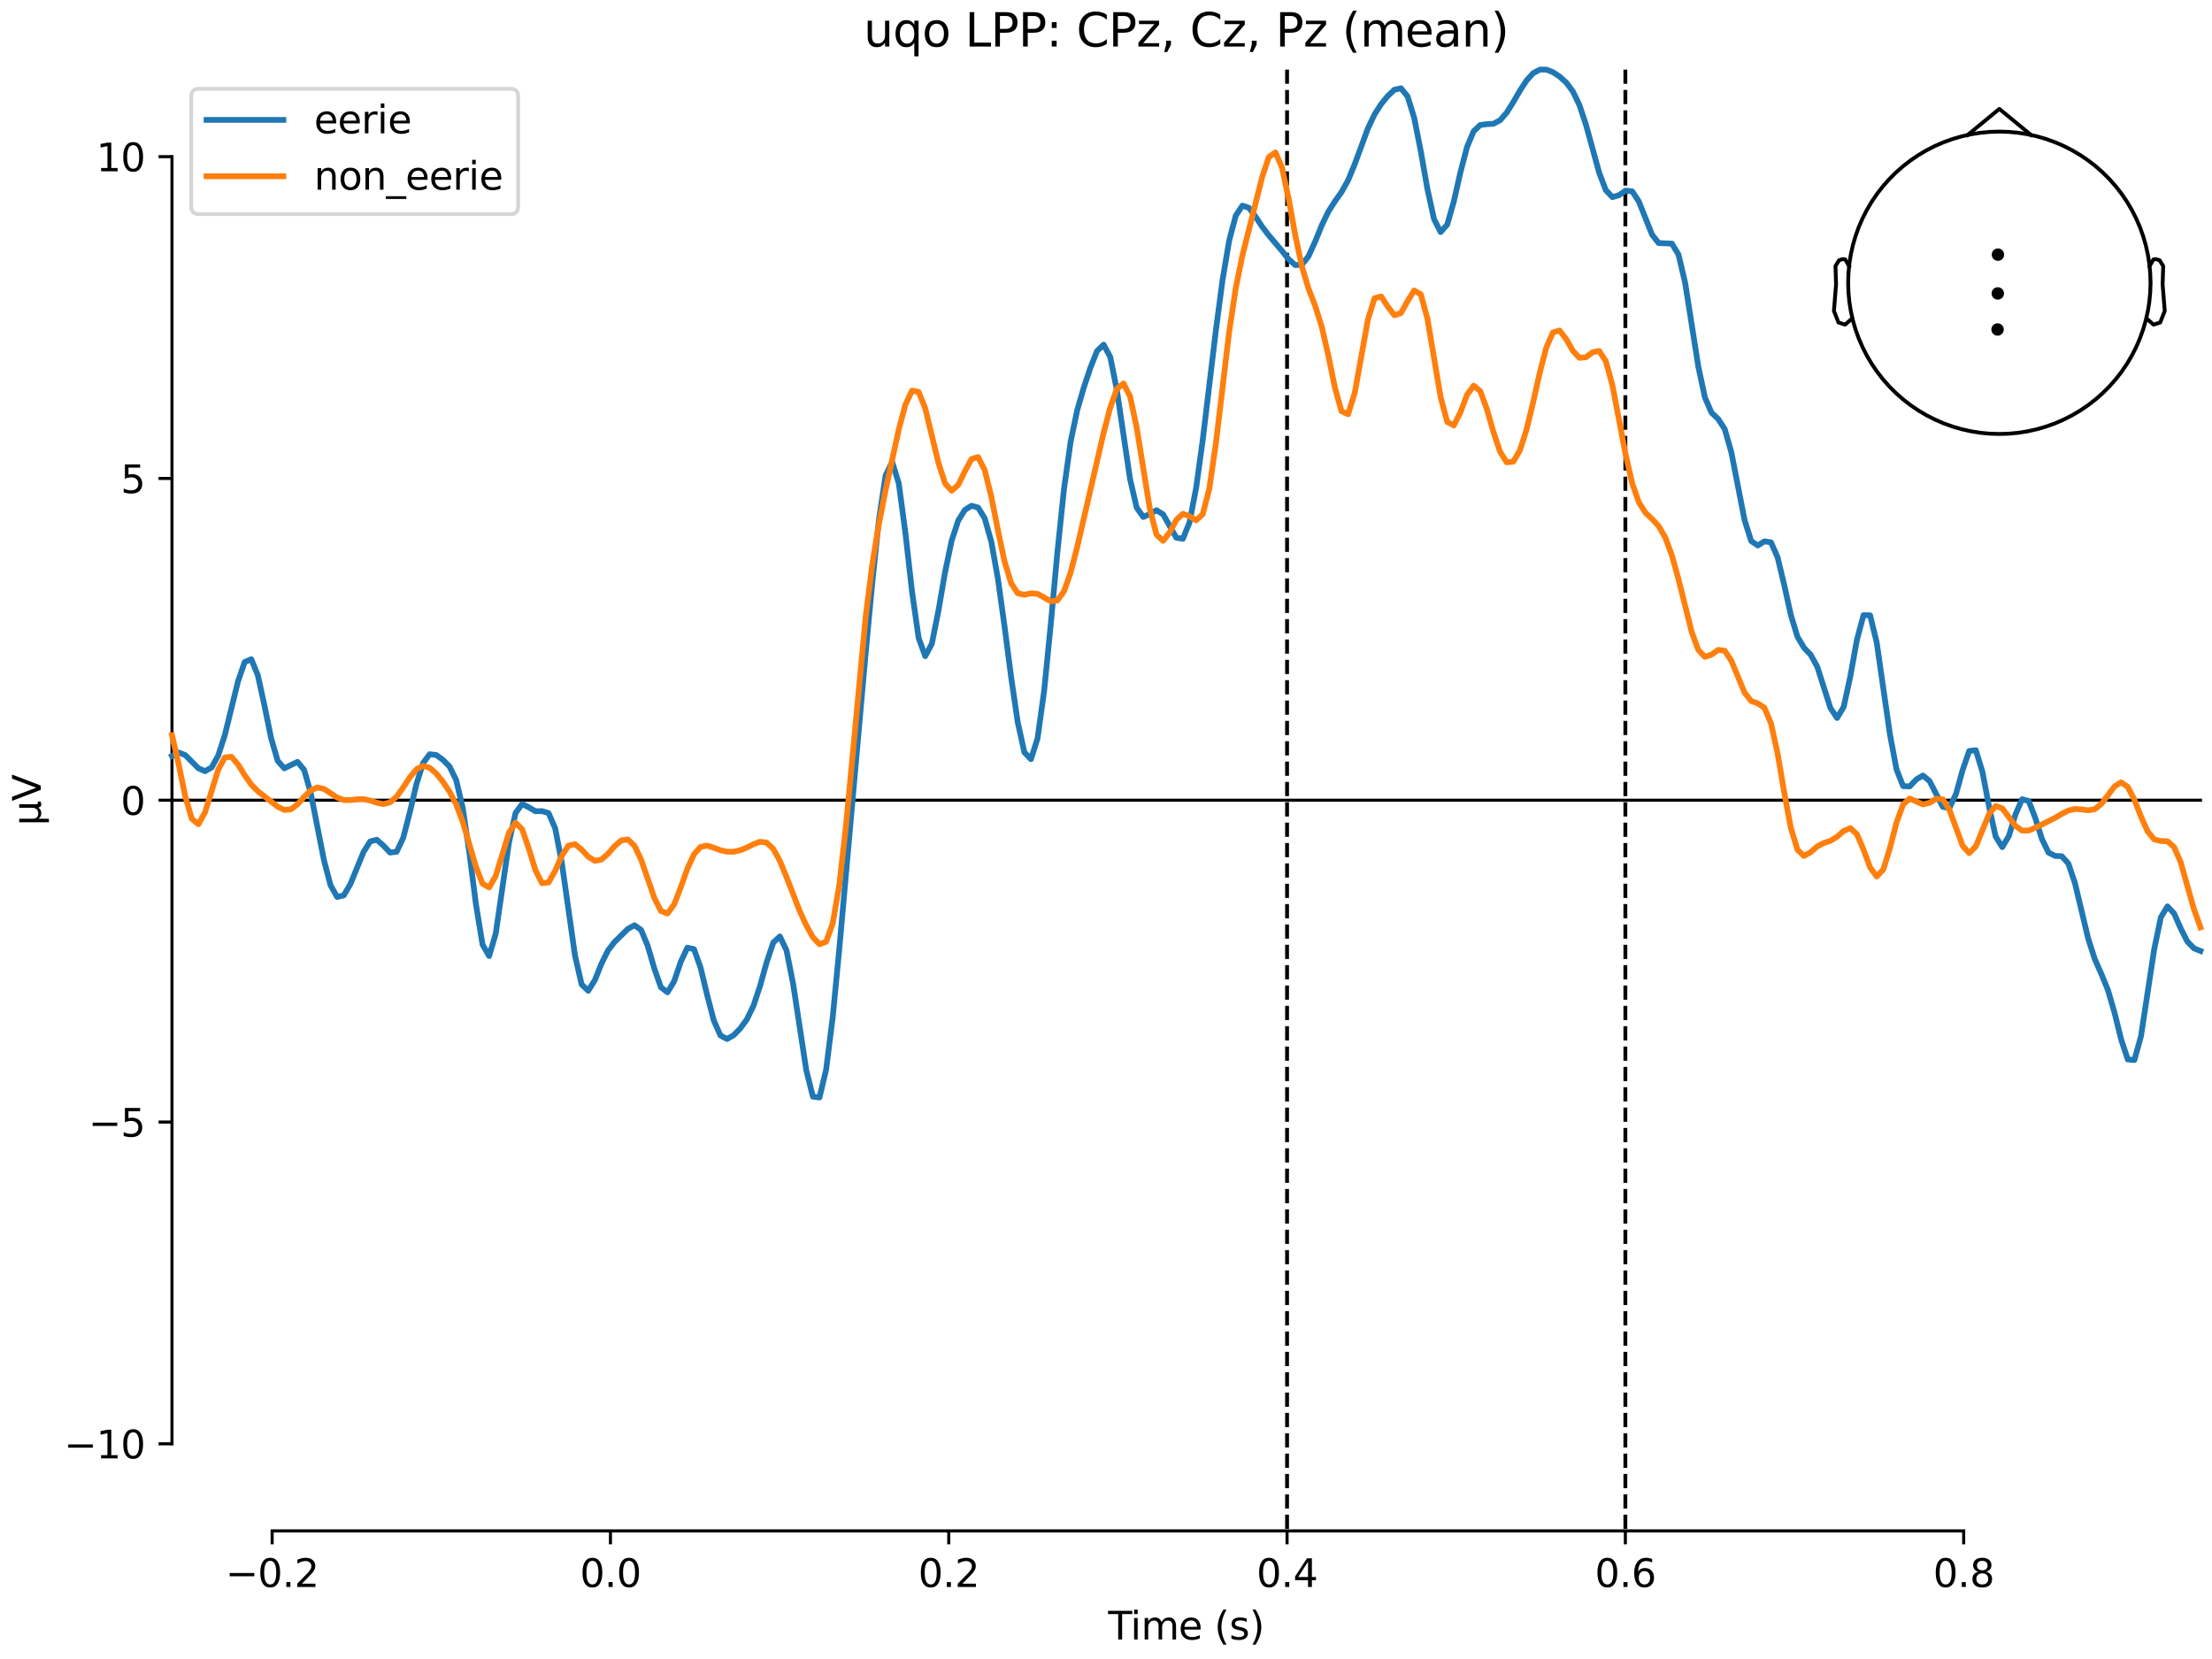 <?xml version="1.0" encoding="utf-8" standalone="no"?>
<!DOCTYPE svg PUBLIC "-//W3C//DTD SVG 1.1//EN"
  "http://www.w3.org/Graphics/SVG/1.1/DTD/svg11.dtd">
<svg xmlns:xlink="http://www.w3.org/1999/xlink" width="576pt" height="432pt" viewBox="0 0 576 432" xmlns="http://www.w3.org/2000/svg" version="1.1">
 <defs>
  <style type="text/css">*{stroke-linejoin: round; stroke-linecap: butt}</style>
 </defs>
 <g id="figure_1">
  <g id="patch_1">
   <path d="M 0 432 
L 576 432 
L 576 0 
L 0 0 
z
" style="fill: #ffffff"/>
  </g>
  <g id="axes_1">
   <g id="patch_2">
    <path d="M 44.783 398.644 
L 573 398.644 
L 573 18.118 
L 44.783 18.118 
L 44.783 398.644 
z
" style="fill: none; opacity: 0"/>
   </g>
   <g id="patch_3">
    <path d="M 44.783 375.96 
L 44.783 40.802 
" style="fill: none; stroke: #000000; stroke-width: 0.8; stroke-linejoin: miter; stroke-linecap: square"/>
   </g>
   <g id="LineCollection_1">
    <path d="M 335.147 18.118 
L 335.147 398.644 
" clip-path="url(#p9b8b2aaa84)" style="fill: none; stroke-dasharray: 3.7,1.6; stroke-dashoffset: 0; stroke: #000000"/>
    <path d="M 423.241 18.118 
L 423.241 398.644 
" clip-path="url(#p9b8b2aaa84)" style="fill: none; stroke-dasharray: 3.7,1.6; stroke-dashoffset: 0; stroke: #000000"/>
   </g>
   <g id="matplotlib.axis_1">
    <g id="xtick_1">
     <g id="line2d_1">
      <defs>
       <path id="m226764873e" d="M 0 0 
L 0 3.5 
" style="stroke: #000000; stroke-width: 0.8"/>
      </defs>
      <g>
       <use xlink:href="#m226764873e" x="70.867" y="398.644" style="stroke: #000000; stroke-width: 0.8"/>
      </g>
     </g>
     <g id="text_1">
      <!-- −0.2 -->
      <g transform="translate(58.726 413.242) scale(0.1 -0.1)">
       <defs>
        <path id="DejaVuSans-2212" d="M 678 2272 
L 4684 2272 
L 4684 1741 
L 678 1741 
L 678 2272 
z
" transform="scale(0.016)"/>
        <path id="DejaVuSans-30" d="M 2034 4250 
Q 1547 4250 1301 3770 
Q 1056 3291 1056 2328 
Q 1056 1369 1301 889 
Q 1547 409 2034 409 
Q 2525 409 2770 889 
Q 3016 1369 3016 2328 
Q 3016 3291 2770 3770 
Q 2525 4250 2034 4250 
z
M 2034 4750 
Q 2819 4750 3233 4129 
Q 3647 3509 3647 2328 
Q 3647 1150 3233 529 
Q 2819 -91 2034 -91 
Q 1250 -91 836 529 
Q 422 1150 422 2328 
Q 422 3509 836 4129 
Q 1250 4750 2034 4750 
z
" transform="scale(0.016)"/>
        <path id="DejaVuSans-2e" d="M 684 794 
L 1344 794 
L 1344 0 
L 684 0 
L 684 794 
z
" transform="scale(0.016)"/>
        <path id="DejaVuSans-32" d="M 1228 531 
L 3431 531 
L 3431 0 
L 469 0 
L 469 531 
Q 828 903 1448 1529 
Q 2069 2156 2228 2338 
Q 2531 2678 2651 2914 
Q 2772 3150 2772 3378 
Q 2772 3750 2511 3984 
Q 2250 4219 1831 4219 
Q 1534 4219 1204 4116 
Q 875 4013 500 3803 
L 500 4441 
Q 881 4594 1212 4672 
Q 1544 4750 1819 4750 
Q 2544 4750 2975 4387 
Q 3406 4025 3406 3419 
Q 3406 3131 3298 2873 
Q 3191 2616 2906 2266 
Q 2828 2175 2409 1742 
Q 1991 1309 1228 531 
z
" transform="scale(0.016)"/>
       </defs>
       <use xlink:href="#DejaVuSans-2212"/>
       <use xlink:href="#DejaVuSans-30" transform="translate(83.789 0)"/>
       <use xlink:href="#DejaVuSans-2e" transform="translate(147.412 0)"/>
       <use xlink:href="#DejaVuSans-32" transform="translate(179.199 0)"/>
      </g>
     </g>
    </g>
    <g id="xtick_2">
     <g id="line2d_2">
      <g>
       <use xlink:href="#m226764873e" x="158.96" y="398.644" style="stroke: #000000; stroke-width: 0.8"/>
      </g>
     </g>
     <g id="text_2">
      <!-- 0.0 -->
      <g transform="translate(151.009 413.242) scale(0.1 -0.1)">
       <use xlink:href="#DejaVuSans-30"/>
       <use xlink:href="#DejaVuSans-2e" transform="translate(63.623 0)"/>
       <use xlink:href="#DejaVuSans-30" transform="translate(95.41 0)"/>
      </g>
     </g>
    </g>
    <g id="xtick_3">
     <g id="line2d_3">
      <g>
       <use xlink:href="#m226764873e" x="247.054" y="398.644" style="stroke: #000000; stroke-width: 0.8"/>
      </g>
     </g>
     <g id="text_3">
      <!-- 0.2 -->
      <g transform="translate(239.102 413.242) scale(0.1 -0.1)">
       <use xlink:href="#DejaVuSans-30"/>
       <use xlink:href="#DejaVuSans-2e" transform="translate(63.623 0)"/>
       <use xlink:href="#DejaVuSans-32" transform="translate(95.41 0)"/>
      </g>
     </g>
    </g>
    <g id="xtick_4">
     <g id="line2d_4">
      <g>
       <use xlink:href="#m226764873e" x="335.147" y="398.644" style="stroke: #000000; stroke-width: 0.8"/>
      </g>
     </g>
     <g id="text_4">
      <!-- 0.4 -->
      <g transform="translate(327.196 413.242) scale(0.1 -0.1)">
       <defs>
        <path id="DejaVuSans-34" d="M 2419 4116 
L 825 1625 
L 2419 1625 
L 2419 4116 
z
M 2253 4666 
L 3047 4666 
L 3047 1625 
L 3713 1625 
L 3713 1100 
L 3047 1100 
L 3047 0 
L 2419 0 
L 2419 1100 
L 313 1100 
L 313 1709 
L 2253 4666 
z
" transform="scale(0.016)"/>
       </defs>
       <use xlink:href="#DejaVuSans-30"/>
       <use xlink:href="#DejaVuSans-2e" transform="translate(63.623 0)"/>
       <use xlink:href="#DejaVuSans-34" transform="translate(95.41 0)"/>
      </g>
     </g>
    </g>
    <g id="xtick_5">
     <g id="line2d_5">
      <g>
       <use xlink:href="#m226764873e" x="423.241" y="398.644" style="stroke: #000000; stroke-width: 0.8"/>
      </g>
     </g>
     <g id="text_5">
      <!-- 0.6 -->
      <g transform="translate(415.289 413.242) scale(0.1 -0.1)">
       <defs>
        <path id="DejaVuSans-36" d="M 2113 2584 
Q 1688 2584 1439 2293 
Q 1191 2003 1191 1497 
Q 1191 994 1439 701 
Q 1688 409 2113 409 
Q 2538 409 2786 701 
Q 3034 994 3034 1497 
Q 3034 2003 2786 2293 
Q 2538 2584 2113 2584 
z
M 3366 4563 
L 3366 3988 
Q 3128 4100 2886 4159 
Q 2644 4219 2406 4219 
Q 1781 4219 1451 3797 
Q 1122 3375 1075 2522 
Q 1259 2794 1537 2939 
Q 1816 3084 2150 3084 
Q 2853 3084 3261 2657 
Q 3669 2231 3669 1497 
Q 3669 778 3244 343 
Q 2819 -91 2113 -91 
Q 1303 -91 875 529 
Q 447 1150 447 2328 
Q 447 3434 972 4092 
Q 1497 4750 2381 4750 
Q 2619 4750 2861 4703 
Q 3103 4656 3366 4563 
z
" transform="scale(0.016)"/>
       </defs>
       <use xlink:href="#DejaVuSans-30"/>
       <use xlink:href="#DejaVuSans-2e" transform="translate(63.623 0)"/>
       <use xlink:href="#DejaVuSans-36" transform="translate(95.41 0)"/>
      </g>
     </g>
    </g>
    <g id="xtick_6">
     <g id="line2d_6">
      <g>
       <use xlink:href="#m226764873e" x="511.334" y="398.644" style="stroke: #000000; stroke-width: 0.8"/>
      </g>
     </g>
     <g id="text_6">
      <!-- 0.8 -->
      <g transform="translate(503.383 413.242) scale(0.1 -0.1)">
       <defs>
        <path id="DejaVuSans-38" d="M 2034 2216 
Q 1584 2216 1326 1975 
Q 1069 1734 1069 1313 
Q 1069 891 1326 650 
Q 1584 409 2034 409 
Q 2484 409 2743 651 
Q 3003 894 3003 1313 
Q 3003 1734 2745 1975 
Q 2488 2216 2034 2216 
z
M 1403 2484 
Q 997 2584 770 2862 
Q 544 3141 544 3541 
Q 544 4100 942 4425 
Q 1341 4750 2034 4750 
Q 2731 4750 3128 4425 
Q 3525 4100 3525 3541 
Q 3525 3141 3298 2862 
Q 3072 2584 2669 2484 
Q 3125 2378 3379 2068 
Q 3634 1759 3634 1313 
Q 3634 634 3220 271 
Q 2806 -91 2034 -91 
Q 1263 -91 848 271 
Q 434 634 434 1313 
Q 434 1759 690 2068 
Q 947 2378 1403 2484 
z
M 1172 3481 
Q 1172 3119 1398 2916 
Q 1625 2713 2034 2713 
Q 2441 2713 2670 2916 
Q 2900 3119 2900 3481 
Q 2900 3844 2670 4047 
Q 2441 4250 2034 4250 
Q 1625 4250 1398 4047 
Q 1172 3844 1172 3481 
z
" transform="scale(0.016)"/>
       </defs>
       <use xlink:href="#DejaVuSans-30"/>
       <use xlink:href="#DejaVuSans-2e" transform="translate(63.623 0)"/>
       <use xlink:href="#DejaVuSans-38" transform="translate(95.41 0)"/>
      </g>
     </g>
    </g>
    <g id="text_7">
     <!-- Time (s) -->
     <g transform="translate(288.562 426.92) scale(0.1 -0.1)">
      <defs>
       <path id="DejaVuSans-54" d="M -19 4666 
L 3928 4666 
L 3928 4134 
L 2272 4134 
L 2272 0 
L 1638 0 
L 1638 4134 
L -19 4134 
L -19 4666 
z
" transform="scale(0.016)"/>
       <path id="DejaVuSans-69" d="M 603 3500 
L 1178 3500 
L 1178 0 
L 603 0 
L 603 3500 
z
M 603 4863 
L 1178 4863 
L 1178 4134 
L 603 4134 
L 603 4863 
z
" transform="scale(0.016)"/>
       <path id="DejaVuSans-6d" d="M 3328 2828 
Q 3544 3216 3844 3400 
Q 4144 3584 4550 3584 
Q 5097 3584 5394 3201 
Q 5691 2819 5691 2113 
L 5691 0 
L 5113 0 
L 5113 2094 
Q 5113 2597 4934 2840 
Q 4756 3084 4391 3084 
Q 3944 3084 3684 2787 
Q 3425 2491 3425 1978 
L 3425 0 
L 2847 0 
L 2847 2094 
Q 2847 2600 2669 2842 
Q 2491 3084 2119 3084 
Q 1678 3084 1418 2786 
Q 1159 2488 1159 1978 
L 1159 0 
L 581 0 
L 581 3500 
L 1159 3500 
L 1159 2956 
Q 1356 3278 1631 3431 
Q 1906 3584 2284 3584 
Q 2666 3584 2933 3390 
Q 3200 3197 3328 2828 
z
" transform="scale(0.016)"/>
       <path id="DejaVuSans-65" d="M 3597 1894 
L 3597 1613 
L 953 1613 
Q 991 1019 1311 708 
Q 1631 397 2203 397 
Q 2534 397 2845 478 
Q 3156 559 3463 722 
L 3463 178 
Q 3153 47 2828 -22 
Q 2503 -91 2169 -91 
Q 1331 -91 842 396 
Q 353 884 353 1716 
Q 353 2575 817 3079 
Q 1281 3584 2069 3584 
Q 2775 3584 3186 3129 
Q 3597 2675 3597 1894 
z
M 3022 2063 
Q 3016 2534 2758 2815 
Q 2500 3097 2075 3097 
Q 1594 3097 1305 2825 
Q 1016 2553 972 2059 
L 3022 2063 
z
" transform="scale(0.016)"/>
       <path id="DejaVuSans-20" transform="scale(0.016)"/>
       <path id="DejaVuSans-28" d="M 1984 4856 
Q 1566 4138 1362 3434 
Q 1159 2731 1159 2009 
Q 1159 1288 1364 580 
Q 1569 -128 1984 -844 
L 1484 -844 
Q 1016 -109 783 600 
Q 550 1309 550 2009 
Q 550 2706 781 3412 
Q 1013 4119 1484 4856 
L 1984 4856 
z
" transform="scale(0.016)"/>
       <path id="DejaVuSans-73" d="M 2834 3397 
L 2834 2853 
Q 2591 2978 2328 3040 
Q 2066 3103 1784 3103 
Q 1356 3103 1142 2972 
Q 928 2841 928 2578 
Q 928 2378 1081 2264 
Q 1234 2150 1697 2047 
L 1894 2003 
Q 2506 1872 2764 1633 
Q 3022 1394 3022 966 
Q 3022 478 2636 193 
Q 2250 -91 1575 -91 
Q 1294 -91 989 -36 
Q 684 19 347 128 
L 347 722 
Q 666 556 975 473 
Q 1284 391 1588 391 
Q 1994 391 2212 530 
Q 2431 669 2431 922 
Q 2431 1156 2273 1281 
Q 2116 1406 1581 1522 
L 1381 1569 
Q 847 1681 609 1914 
Q 372 2147 372 2553 
Q 372 3047 722 3315 
Q 1072 3584 1716 3584 
Q 2034 3584 2315 3537 
Q 2597 3491 2834 3397 
z
" transform="scale(0.016)"/>
       <path id="DejaVuSans-29" d="M 513 4856 
L 1013 4856 
Q 1481 4119 1714 3412 
Q 1947 2706 1947 2009 
Q 1947 1309 1714 600 
Q 1481 -109 1013 -844 
L 513 -844 
Q 928 -128 1133 580 
Q 1338 1288 1338 2009 
Q 1338 2731 1133 3434 
Q 928 4138 513 4856 
z
" transform="scale(0.016)"/>
      </defs>
      <use xlink:href="#DejaVuSans-54"/>
      <use xlink:href="#DejaVuSans-69" transform="translate(57.959 0)"/>
      <use xlink:href="#DejaVuSans-6d" transform="translate(85.742 0)"/>
      <use xlink:href="#DejaVuSans-65" transform="translate(183.154 0)"/>
      <use xlink:href="#DejaVuSans-20" transform="translate(244.678 0)"/>
      <use xlink:href="#DejaVuSans-28" transform="translate(276.465 0)"/>
      <use xlink:href="#DejaVuSans-73" transform="translate(315.479 0)"/>
      <use xlink:href="#DejaVuSans-29" transform="translate(367.578 0)"/>
     </g>
    </g>
   </g>
   <g id="matplotlib.axis_2">
    <g id="ytick_1">
     <g id="line2d_7">
      <defs>
       <path id="m38a671088d" d="M 0 0 
L -3.5 0 
" style="stroke: #000000; stroke-width: 0.8"/>
      </defs>
      <g>
       <use xlink:href="#m38a671088d" x="44.783" y="375.96" style="stroke: #000000; stroke-width: 0.8"/>
      </g>
     </g>
     <g id="text_8">
      <!-- −10 -->
      <g transform="translate(16.678 379.759) scale(0.1 -0.1)">
       <defs>
        <path id="DejaVuSans-31" d="M 794 531 
L 1825 531 
L 1825 4091 
L 703 3866 
L 703 4441 
L 1819 4666 
L 2450 4666 
L 2450 531 
L 3481 531 
L 3481 0 
L 794 0 
L 794 531 
z
" transform="scale(0.016)"/>
       </defs>
       <use xlink:href="#DejaVuSans-2212"/>
       <use xlink:href="#DejaVuSans-31" transform="translate(83.789 0)"/>
       <use xlink:href="#DejaVuSans-30" transform="translate(147.412 0)"/>
      </g>
     </g>
    </g>
    <g id="ytick_2">
     <g id="line2d_8">
      <g>
       <use xlink:href="#m38a671088d" x="44.783" y="292.171" style="stroke: #000000; stroke-width: 0.8"/>
      </g>
     </g>
     <g id="text_9">
      <!-- −5 -->
      <g transform="translate(23.041 295.97) scale(0.1 -0.1)">
       <defs>
        <path id="DejaVuSans-35" d="M 691 4666 
L 3169 4666 
L 3169 4134 
L 1269 4134 
L 1269 2991 
Q 1406 3038 1543 3061 
Q 1681 3084 1819 3084 
Q 2600 3084 3056 2656 
Q 3513 2228 3513 1497 
Q 3513 744 3044 326 
Q 2575 -91 1722 -91 
Q 1428 -91 1123 -41 
Q 819 9 494 109 
L 494 744 
Q 775 591 1075 516 
Q 1375 441 1709 441 
Q 2250 441 2565 725 
Q 2881 1009 2881 1497 
Q 2881 1984 2565 2268 
Q 2250 2553 1709 2553 
Q 1456 2553 1204 2497 
Q 953 2441 691 2322 
L 691 4666 
z
" transform="scale(0.016)"/>
       </defs>
       <use xlink:href="#DejaVuSans-2212"/>
       <use xlink:href="#DejaVuSans-35" transform="translate(83.789 0)"/>
      </g>
     </g>
    </g>
    <g id="ytick_3">
     <g id="line2d_9">
      <g>
       <use xlink:href="#m38a671088d" x="44.783" y="208.381" style="stroke: #000000; stroke-width: 0.8"/>
      </g>
     </g>
     <g id="text_10">
      <!-- 0 -->
      <g transform="translate(31.421 212.18) scale(0.1 -0.1)">
       <use xlink:href="#DejaVuSans-30"/>
      </g>
     </g>
    </g>
    <g id="ytick_4">
     <g id="line2d_10">
      <g>
       <use xlink:href="#m38a671088d" x="44.783" y="124.591" style="stroke: #000000; stroke-width: 0.8"/>
      </g>
     </g>
     <g id="text_11">
      <!-- 5 -->
      <g transform="translate(31.421 128.39) scale(0.1 -0.1)">
       <use xlink:href="#DejaVuSans-35"/>
      </g>
     </g>
    </g>
    <g id="ytick_5">
     <g id="line2d_11">
      <g>
       <use xlink:href="#m38a671088d" x="44.783" y="40.802" style="stroke: #000000; stroke-width: 0.8"/>
      </g>
     </g>
     <g id="text_12">
      <!-- 10 -->
      <g transform="translate(25.058 44.601) scale(0.1 -0.1)">
       <use xlink:href="#DejaVuSans-31"/>
       <use xlink:href="#DejaVuSans-30" transform="translate(63.623 0)"/>
      </g>
     </g>
    </g>
    <g id="text_13">
     <!-- µV -->
     <g transform="translate(10.599 214.982) rotate(-90) scale(0.1 -0.1)">
      <defs>
       <path id="DejaVuSans-b5" d="M 544 -1331 
L 544 3500 
L 1119 3500 
L 1119 1325 
Q 1119 872 1334 640 
Q 1550 409 1972 409 
Q 2434 409 2667 671 
Q 2900 934 2900 1459 
L 2900 3500 
L 3475 3500 
L 3475 806 
Q 3475 619 3529 530 
Q 3584 441 3700 441 
Q 3728 441 3778 458 
Q 3828 475 3916 513 
L 3916 50 
Q 3788 -22 3673 -56 
Q 3559 -91 3450 -91 
Q 3234 -91 3106 31 
Q 2978 153 2931 403 
Q 2775 156 2548 32 
Q 2322 -91 2016 -91 
Q 1697 -91 1473 31 
Q 1250 153 1119 397 
L 1119 -1331 
L 544 -1331 
z
" transform="scale(0.016)"/>
       <path id="DejaVuSans-56" d="M 1831 0 
L 50 4666 
L 709 4666 
L 2188 738 
L 3669 4666 
L 4325 4666 
L 2547 0 
L 1831 0 
z
" transform="scale(0.016)"/>
      </defs>
      <use xlink:href="#DejaVuSans-b5"/>
      <use xlink:href="#DejaVuSans-56" transform="translate(63.623 0)"/>
     </g>
    </g>
   </g>
   <g id="patch_4">
    <path d="M 70.867 398.644 
L 511.334 398.644 
" style="fill: none; stroke: #000000; stroke-width: 0.8; stroke-linejoin: miter; stroke-linecap: square"/>
   </g>
   <g id="patch_5">
    <path d="M 44.783 208.381 
L 573 208.381 
" style="fill: none; stroke: #000000; stroke-width: 0.8; stroke-linejoin: miter; stroke-linecap: square"/>
   </g>
   <g id="text_14">
    <!-- uqo LPP: CPz, Cz, Pz (mean) -->
    <g transform="translate(224.901 12.118) scale(0.12 -0.12)">
     <defs>
      <path id="DejaVuSans-75" d="M 544 1381 
L 544 3500 
L 1119 3500 
L 1119 1403 
Q 1119 906 1312 657 
Q 1506 409 1894 409 
Q 2359 409 2629 706 
Q 2900 1003 2900 1516 
L 2900 3500 
L 3475 3500 
L 3475 0 
L 2900 0 
L 2900 538 
Q 2691 219 2414 64 
Q 2138 -91 1772 -91 
Q 1169 -91 856 284 
Q 544 659 544 1381 
z
M 1991 3584 
L 1991 3584 
z
" transform="scale(0.016)"/>
      <path id="DejaVuSans-71" d="M 947 1747 
Q 947 1113 1208 752 
Q 1469 391 1925 391 
Q 2381 391 2643 752 
Q 2906 1113 2906 1747 
Q 2906 2381 2643 2742 
Q 2381 3103 1925 3103 
Q 1469 3103 1208 2742 
Q 947 2381 947 1747 
z
M 2906 525 
Q 2725 213 2448 61 
Q 2172 -91 1784 -91 
Q 1150 -91 751 415 
Q 353 922 353 1747 
Q 353 2572 751 3078 
Q 1150 3584 1784 3584 
Q 2172 3584 2448 3432 
Q 2725 3281 2906 2969 
L 2906 3500 
L 3481 3500 
L 3481 -1331 
L 2906 -1331 
L 2906 525 
z
" transform="scale(0.016)"/>
      <path id="DejaVuSans-6f" d="M 1959 3097 
Q 1497 3097 1228 2736 
Q 959 2375 959 1747 
Q 959 1119 1226 758 
Q 1494 397 1959 397 
Q 2419 397 2687 759 
Q 2956 1122 2956 1747 
Q 2956 2369 2687 2733 
Q 2419 3097 1959 3097 
z
M 1959 3584 
Q 2709 3584 3137 3096 
Q 3566 2609 3566 1747 
Q 3566 888 3137 398 
Q 2709 -91 1959 -91 
Q 1206 -91 779 398 
Q 353 888 353 1747 
Q 353 2609 779 3096 
Q 1206 3584 1959 3584 
z
" transform="scale(0.016)"/>
      <path id="DejaVuSans-4c" d="M 628 4666 
L 1259 4666 
L 1259 531 
L 3531 531 
L 3531 0 
L 628 0 
L 628 4666 
z
" transform="scale(0.016)"/>
      <path id="DejaVuSans-50" d="M 1259 4147 
L 1259 2394 
L 2053 2394 
Q 2494 2394 2734 2622 
Q 2975 2850 2975 3272 
Q 2975 3691 2734 3919 
Q 2494 4147 2053 4147 
L 1259 4147 
z
M 628 4666 
L 2053 4666 
Q 2838 4666 3239 4311 
Q 3641 3956 3641 3272 
Q 3641 2581 3239 2228 
Q 2838 1875 2053 1875 
L 1259 1875 
L 1259 0 
L 628 0 
L 628 4666 
z
" transform="scale(0.016)"/>
      <path id="DejaVuSans-3a" d="M 750 794 
L 1409 794 
L 1409 0 
L 750 0 
L 750 794 
z
M 750 3309 
L 1409 3309 
L 1409 2516 
L 750 2516 
L 750 3309 
z
" transform="scale(0.016)"/>
      <path id="DejaVuSans-43" d="M 4122 4306 
L 4122 3641 
Q 3803 3938 3442 4084 
Q 3081 4231 2675 4231 
Q 1875 4231 1450 3742 
Q 1025 3253 1025 2328 
Q 1025 1406 1450 917 
Q 1875 428 2675 428 
Q 3081 428 3442 575 
Q 3803 722 4122 1019 
L 4122 359 
Q 3791 134 3420 21 
Q 3050 -91 2638 -91 
Q 1578 -91 968 557 
Q 359 1206 359 2328 
Q 359 3453 968 4101 
Q 1578 4750 2638 4750 
Q 3056 4750 3426 4639 
Q 3797 4528 4122 4306 
z
" transform="scale(0.016)"/>
      <path id="DejaVuSans-7a" d="M 353 3500 
L 3084 3500 
L 3084 2975 
L 922 459 
L 3084 459 
L 3084 0 
L 275 0 
L 275 525 
L 2438 3041 
L 353 3041 
L 353 3500 
z
" transform="scale(0.016)"/>
      <path id="DejaVuSans-2c" d="M 750 794 
L 1409 794 
L 1409 256 
L 897 -744 
L 494 -744 
L 750 256 
L 750 794 
z
" transform="scale(0.016)"/>
      <path id="DejaVuSans-61" d="M 2194 1759 
Q 1497 1759 1228 1600 
Q 959 1441 959 1056 
Q 959 750 1161 570 
Q 1363 391 1709 391 
Q 2188 391 2477 730 
Q 2766 1069 2766 1631 
L 2766 1759 
L 2194 1759 
z
M 3341 1997 
L 3341 0 
L 2766 0 
L 2766 531 
Q 2569 213 2275 61 
Q 1981 -91 1556 -91 
Q 1019 -91 701 211 
Q 384 513 384 1019 
Q 384 1609 779 1909 
Q 1175 2209 1959 2209 
L 2766 2209 
L 2766 2266 
Q 2766 2663 2505 2880 
Q 2244 3097 1772 3097 
Q 1472 3097 1187 3025 
Q 903 2953 641 2809 
L 641 3341 
Q 956 3463 1253 3523 
Q 1550 3584 1831 3584 
Q 2591 3584 2966 3190 
Q 3341 2797 3341 1997 
z
" transform="scale(0.016)"/>
      <path id="DejaVuSans-6e" d="M 3513 2113 
L 3513 0 
L 2938 0 
L 2938 2094 
Q 2938 2591 2744 2837 
Q 2550 3084 2163 3084 
Q 1697 3084 1428 2787 
Q 1159 2491 1159 1978 
L 1159 0 
L 581 0 
L 581 3500 
L 1159 3500 
L 1159 2956 
Q 1366 3272 1645 3428 
Q 1925 3584 2291 3584 
Q 2894 3584 3203 3211 
Q 3513 2838 3513 2113 
z
" transform="scale(0.016)"/>
     </defs>
     <use xlink:href="#DejaVuSans-75"/>
     <use xlink:href="#DejaVuSans-71" transform="translate(63.379 0)"/>
     <use xlink:href="#DejaVuSans-6f" transform="translate(126.855 0)"/>
     <use xlink:href="#DejaVuSans-20" transform="translate(188.037 0)"/>
     <use xlink:href="#DejaVuSans-4c" transform="translate(219.824 0)"/>
     <use xlink:href="#DejaVuSans-50" transform="translate(275.537 0)"/>
     <use xlink:href="#DejaVuSans-50" transform="translate(335.84 0)"/>
     <use xlink:href="#DejaVuSans-3a" transform="translate(396.143 0)"/>
     <use xlink:href="#DejaVuSans-20" transform="translate(429.834 0)"/>
     <use xlink:href="#DejaVuSans-43" transform="translate(461.621 0)"/>
     <use xlink:href="#DejaVuSans-50" transform="translate(531.445 0)"/>
     <use xlink:href="#DejaVuSans-7a" transform="translate(591.748 0)"/>
     <use xlink:href="#DejaVuSans-2c" transform="translate(644.238 0)"/>
     <use xlink:href="#DejaVuSans-20" transform="translate(676.025 0)"/>
     <use xlink:href="#DejaVuSans-43" transform="translate(707.812 0)"/>
     <use xlink:href="#DejaVuSans-7a" transform="translate(777.637 0)"/>
     <use xlink:href="#DejaVuSans-2c" transform="translate(830.127 0)"/>
     <use xlink:href="#DejaVuSans-20" transform="translate(861.914 0)"/>
     <use xlink:href="#DejaVuSans-50" transform="translate(893.701 0)"/>
     <use xlink:href="#DejaVuSans-7a" transform="translate(954.004 0)"/>
     <use xlink:href="#DejaVuSans-20" transform="translate(1006.494 0)"/>
     <use xlink:href="#DejaVuSans-28" transform="translate(1038.281 0)"/>
     <use xlink:href="#DejaVuSans-6d" transform="translate(1077.295 0)"/>
     <use xlink:href="#DejaVuSans-65" transform="translate(1174.707 0)"/>
     <use xlink:href="#DejaVuSans-61" transform="translate(1236.23 0)"/>
     <use xlink:href="#DejaVuSans-6e" transform="translate(1297.51 0)"/>
     <use xlink:href="#DejaVuSans-29" transform="translate(1360.889 0)"/>
    </g>
   </g>
   <g id="legend_1">
    <g id="patch_6">
     <path d="M 51.783 55.753 
L 132.925 55.753 
Q 134.925 55.753 134.925 53.753 
L 134.925 25.118 
Q 134.925 23.118 132.925 23.118 
L 51.783 23.118 
Q 49.783 23.118 49.783 25.118 
L 49.783 53.753 
Q 49.783 55.753 51.783 55.753 
z
" style="fill: #ffffff; opacity: 0.8; stroke: #cccccc; stroke-linejoin: miter"/>
    </g>
    <g id="line2d_12">
     <path d="M 53.783 31.217 
L 63.783 31.217 
L 73.783 31.217 
" style="fill: none; stroke: #1f77b4; stroke-width: 1.5; stroke-linecap: square"/>
    </g>
    <g id="text_15">
     <!-- eerie -->
     <g transform="translate(81.783 34.717) scale(0.1 -0.1)">
      <defs>
       <path id="DejaVuSans-72" d="M 2631 2963 
Q 2534 3019 2420 3045 
Q 2306 3072 2169 3072 
Q 1681 3072 1420 2755 
Q 1159 2438 1159 1844 
L 1159 0 
L 581 0 
L 581 3500 
L 1159 3500 
L 1159 2956 
Q 1341 3275 1631 3429 
Q 1922 3584 2338 3584 
Q 2397 3584 2469 3576 
Q 2541 3569 2628 3553 
L 2631 2963 
z
" transform="scale(0.016)"/>
      </defs>
      <use xlink:href="#DejaVuSans-65"/>
      <use xlink:href="#DejaVuSans-65" transform="translate(61.523 0)"/>
      <use xlink:href="#DejaVuSans-72" transform="translate(123.047 0)"/>
      <use xlink:href="#DejaVuSans-69" transform="translate(164.16 0)"/>
      <use xlink:href="#DejaVuSans-65" transform="translate(191.943 0)"/>
     </g>
    </g>
    <g id="line2d_13">
     <path d="M 53.783 45.895 
L 63.783 45.895 
L 73.783 45.895 
" style="fill: none; stroke: #ff7f0e; stroke-width: 1.5; stroke-linecap: square"/>
    </g>
    <g id="text_16">
     <!-- non_eerie -->
     <g transform="translate(81.783 49.395) scale(0.1 -0.1)">
      <defs>
       <path id="DejaVuSans-5f" d="M 3263 -1063 
L 3263 -1509 
L -63 -1509 
L -63 -1063 
L 3263 -1063 
z
" transform="scale(0.016)"/>
      </defs>
      <use xlink:href="#DejaVuSans-6e"/>
      <use xlink:href="#DejaVuSans-6f" transform="translate(63.379 0)"/>
      <use xlink:href="#DejaVuSans-6e" transform="translate(124.561 0)"/>
      <use xlink:href="#DejaVuSans-5f" transform="translate(187.939 0)"/>
      <use xlink:href="#DejaVuSans-65" transform="translate(237.939 0)"/>
      <use xlink:href="#DejaVuSans-65" transform="translate(299.463 0)"/>
      <use xlink:href="#DejaVuSans-72" transform="translate(360.986 0)"/>
      <use xlink:href="#DejaVuSans-69" transform="translate(402.1 0)"/>
      <use xlink:href="#DejaVuSans-65" transform="translate(429.883 0)"/>
     </g>
    </g>
   </g>
   <g id="line2d_14">
    <path d="M 44.783 196.871 
L 46.504 195.958 
L 48.224 196.603 
L 51.665 200.057 
L 53.386 200.819 
L 55.107 199.849 
L 56.827 196.721 
L 58.548 191.4 
L 61.989 177.386 
L 63.709 172.41 
L 65.43 171.648 
L 67.151 175.874 
L 68.871 183.742 
L 70.592 192.206 
L 72.312 198.121 
L 74.033 200.071 
L 77.474 198.384 
L 79.195 200.474 
L 80.915 206.474 
L 84.356 223.985 
L 86.077 230.529 
L 87.797 233.567 
L 89.518 233.159 
L 91.239 230.216 
L 94.68 221.819 
L 96.4 219.105 
L 98.121 218.671 
L 99.841 220.192 
L 101.562 222.002 
L 103.283 221.806 
L 105.003 218.147 
L 106.724 211.5 
L 108.444 204.155 
L 110.165 198.707 
L 111.886 196.4 
L 113.606 196.606 
L 115.327 197.85 
L 117.047 199.582 
L 118.768 203.072 
L 120.488 210.332 
L 122.209 221.943 
L 123.93 235.446 
L 125.65 245.973 
L 127.371 248.951 
L 129.091 243.096 
L 132.532 219.419 
L 134.253 211.687 
L 135.974 209.351 
L 137.694 210.222 
L 139.415 211.244 
L 141.135 211.213 
L 142.856 211.735 
L 144.576 215.717 
L 146.297 224.663 
L 149.738 248.883 
L 151.459 256.366 
L 153.179 257.995 
L 154.9 255.214 
L 156.62 250.941 
L 158.341 247.464 
L 160.062 245.256 
L 163.503 241.878 
L 165.223 240.922 
L 166.944 242.159 
L 168.664 246.308 
L 170.385 252.195 
L 172.106 257.093 
L 173.826 258.394 
L 175.547 255.514 
L 177.267 250.473 
L 178.988 246.77 
L 180.709 247.154 
L 182.429 251.96 
L 184.15 259.144 
L 185.87 265.727 
L 187.591 269.618 
L 189.311 270.553 
L 191.032 269.581 
L 192.753 267.816 
L 194.473 265.46 
L 196.194 261.927 
L 197.914 256.739 
L 199.635 250.576 
L 201.355 245.442 
L 203.076 243.845 
L 204.797 247.455 
L 206.517 256.132 
L 209.958 278.706 
L 211.679 285.569 
L 213.399 285.775 
L 215.12 278.535 
L 216.841 264.867 
L 218.561 246.992 
L 225.443 169.772 
L 227.164 151.5 
L 228.885 135.225 
L 230.605 123.817 
L 232.326 120.298 
L 234.046 125.911 
L 235.767 138.761 
L 237.488 154.061 
L 239.208 166.113 
L 240.929 170.858 
L 242.649 167.631 
L 244.37 159.023 
L 246.09 149.016 
L 247.811 140.786 
L 249.532 135.526 
L 251.252 132.774 
L 252.973 131.697 
L 254.693 132.169 
L 256.414 134.965 
L 258.134 141.055 
L 259.855 150.715 
L 261.576 163.08 
L 263.296 176.317 
L 265.017 188.061 
L 266.737 195.881 
L 268.458 197.695 
L 270.178 192.269 
L 271.899 179.851 
L 273.62 162.541 
L 275.34 143.843 
L 277.061 127.341 
L 278.781 115.067 
L 280.502 106.821 
L 282.222 100.904 
L 283.943 95.742 
L 285.664 91.399 
L 287.384 89.752 
L 289.105 92.958 
L 290.825 101.542 
L 294.267 124.769 
L 295.987 132.177 
L 297.708 134.625 
L 299.428 133.839 
L 301.149 132.865 
L 302.869 133.928 
L 306.311 140.021 
L 308.031 140.292 
L 309.752 136.019 
L 311.472 127.042 
L 313.193 114.54 
L 316.634 85.837 
L 318.355 72.867 
L 320.075 62.641 
L 321.796 56.132 
L 323.516 53.548 
L 325.237 54.127 
L 326.957 56.433 
L 328.678 59.051 
L 330.399 61.29 
L 333.84 65.35 
L 335.56 67.514 
L 337.281 69.03 
L 339.001 68.934 
L 340.722 66.75 
L 342.443 62.954 
L 344.163 58.723 
L 345.884 55.132 
L 347.604 52.447 
L 349.325 50.015 
L 351.046 46.923 
L 352.766 42.764 
L 356.207 33.415 
L 357.928 29.792 
L 359.648 27.112 
L 361.369 24.998 
L 363.09 23.378 
L 364.81 22.982 
L 366.531 25.099 
L 368.251 30.691 
L 369.972 39.397 
L 371.692 49.186 
L 373.413 57.042 
L 375.134 60.426 
L 376.854 58.492 
L 378.575 52.453 
L 380.295 44.859 
L 382.016 38.277 
L 383.736 34.171 
L 385.457 32.543 
L 387.178 32.329 
L 388.898 32.228 
L 390.619 31.314 
L 392.339 29.33 
L 394.06 26.585 
L 395.78 23.617 
L 397.501 20.969 
L 399.222 19.074 
L 400.942 18.134 
L 402.663 18.118 
L 404.383 18.799 
L 406.104 19.927 
L 407.825 21.478 
L 409.545 23.757 
L 411.266 27.324 
L 412.986 32.486 
L 416.427 44.992 
L 418.148 49.507 
L 419.869 51.335 
L 421.589 50.823 
L 423.31 49.635 
L 425.03 49.83 
L 426.751 52.471 
L 430.192 61.095 
L 431.913 63.299 
L 435.354 63.436 
L 437.074 66.281 
L 438.795 73.58 
L 442.236 95.426 
L 443.957 103.503 
L 445.677 107.459 
L 447.398 109.087 
L 449.118 111.75 
L 450.839 117.787 
L 454.28 135.43 
L 456.001 140.878 
L 457.721 142.047 
L 459.442 140.981 
L 461.162 141.21 
L 462.883 145.121 
L 464.603 152.311 
L 466.324 160.104 
L 468.045 165.783 
L 469.765 168.682 
L 471.486 170.487 
L 473.206 173.592 
L 476.648 184.374 
L 478.368 186.954 
L 480.089 184.096 
L 481.809 176.191 
L 483.53 166.654 
L 485.25 160.187 
L 486.971 160.229 
L 488.692 167.296 
L 492.133 191.205 
L 493.853 200.375 
L 495.574 204.704 
L 497.294 204.777 
L 499.015 202.946 
L 500.736 201.941 
L 502.456 203.384 
L 505.897 210.091 
L 507.618 210.437 
L 509.338 206.735 
L 511.059 200.54 
L 512.78 195.549 
L 514.5 195.351 
L 516.221 200.989 
L 517.941 210.016 
L 519.662 217.835 
L 521.382 220.59 
L 523.103 217.697 
L 524.824 212.087 
L 526.544 208.12 
L 528.265 208.575 
L 529.985 212.997 
L 531.706 218.458 
L 533.427 222.002 
L 535.147 222.891 
L 536.868 222.944 
L 538.588 224.845 
L 540.309 229.936 
L 543.75 244.371 
L 545.471 249.742 
L 547.191 253.629 
L 548.912 257.832 
L 550.632 263.748 
L 552.353 270.706 
L 554.073 275.881 
L 555.794 276.029 
L 557.515 269.784 
L 560.956 247.163 
L 562.676 238.881 
L 564.397 236.018 
L 566.117 237.831 
L 567.838 241.722 
L 569.559 245.131 
L 571.279 246.923 
L 573 247.628 
L 573 247.628 
" style="fill: none; stroke: #1f77b4; stroke-width: 1.5; stroke-linecap: square"/>
   </g>
   <g id="line2d_15">
    <path d="M 44.783 191.434 
L 46.504 198.941 
L 48.224 207.275 
L 49.945 213.212 
L 51.665 214.626 
L 53.386 211.524 
L 56.827 200.397 
L 58.548 197.247 
L 60.268 197.063 
L 61.989 199.075 
L 63.709 201.86 
L 65.43 204.294 
L 67.151 206.044 
L 72.312 210.071 
L 74.033 210.911 
L 75.753 210.736 
L 77.474 209.442 
L 79.195 207.515 
L 80.915 205.808 
L 82.636 205.046 
L 84.356 205.431 
L 87.797 207.672 
L 89.518 208.303 
L 91.239 208.347 
L 92.959 208.133 
L 94.68 208.097 
L 96.4 208.456 
L 98.121 209.04 
L 99.841 209.377 
L 101.562 208.934 
L 103.283 207.429 
L 105.003 205.042 
L 106.724 202.402 
L 108.444 200.321 
L 110.165 199.431 
L 111.886 199.911 
L 113.606 201.442 
L 115.327 203.568 
L 117.047 206.126 
L 118.768 209.428 
L 120.488 213.953 
L 123.93 225.693 
L 125.65 230.094 
L 127.371 231.092 
L 129.091 228.083 
L 132.532 216.828 
L 134.253 214.242 
L 135.974 215.951 
L 137.694 220.959 
L 139.415 226.567 
L 141.135 229.96 
L 142.856 229.786 
L 144.576 226.721 
L 146.297 222.825 
L 148.018 220.202 
L 149.738 219.824 
L 151.459 221.227 
L 153.179 223.096 
L 154.9 224.158 
L 156.62 223.825 
L 158.341 222.308 
L 160.062 220.343 
L 161.782 218.825 
L 163.503 218.597 
L 165.223 220.24 
L 166.944 223.841 
L 170.385 233.801 
L 172.106 237.238 
L 173.826 237.873 
L 175.547 235.501 
L 177.267 231.067 
L 178.988 226.217 
L 180.709 222.457 
L 182.429 220.518 
L 184.15 220.195 
L 185.87 220.739 
L 187.591 221.404 
L 189.311 221.78 
L 191.032 221.772 
L 192.753 221.402 
L 194.473 220.704 
L 196.194 219.833 
L 197.914 219.194 
L 199.635 219.416 
L 201.355 221.039 
L 203.076 224.174 
L 204.797 228.375 
L 208.238 237.22 
L 209.958 240.988 
L 211.679 244.058 
L 213.399 245.884 
L 215.12 245.228 
L 216.841 240.451 
L 218.561 230.374 
L 220.282 215.151 
L 225.443 160.42 
L 227.164 146.804 
L 228.885 136.315 
L 230.605 127.641 
L 234.046 111.81 
L 235.767 105.353 
L 237.488 101.72 
L 239.208 102.053 
L 240.929 106.346 
L 244.37 120.527 
L 246.09 125.861 
L 247.811 127.785 
L 249.532 126.253 
L 251.252 122.717 
L 252.973 119.542 
L 254.693 119.022 
L 256.414 122.404 
L 258.134 129.343 
L 259.855 138.058 
L 261.576 146.182 
L 263.296 151.851 
L 265.017 154.49 
L 266.737 154.876 
L 268.458 154.511 
L 270.178 154.639 
L 273.62 156.56 
L 275.34 156.369 
L 277.061 153.963 
L 278.781 149.109 
L 280.502 142.423 
L 287.384 112.69 
L 289.105 106.122 
L 290.825 101.273 
L 292.546 99.848 
L 294.267 103.216 
L 295.987 111.331 
L 299.428 132.567 
L 301.149 139.207 
L 302.869 140.831 
L 304.59 138.617 
L 306.311 135.398 
L 308.031 133.787 
L 309.752 134.422 
L 311.472 135.5 
L 313.193 133.885 
L 314.913 127.187 
L 316.634 115.327 
L 320.075 86.412 
L 321.796 74.975 
L 323.516 66.556 
L 328.678 46.073 
L 330.399 40.895 
L 332.119 39.695 
L 333.84 43.652 
L 335.56 51.743 
L 337.281 61.235 
L 339.001 69.372 
L 340.722 75.108 
L 342.443 79.597 
L 344.163 85.013 
L 345.884 92.519 
L 347.604 100.926 
L 349.325 107.088 
L 351.046 107.861 
L 352.766 102.327 
L 356.207 83.225 
L 357.928 77.671 
L 359.648 77.197 
L 361.369 79.831 
L 363.09 82.091 
L 364.81 81.515 
L 366.531 78.408 
L 368.251 75.64 
L 369.972 76.636 
L 371.692 82.962 
L 375.134 103.396 
L 376.854 109.862 
L 378.575 110.786 
L 380.295 107.361 
L 382.016 102.814 
L 383.736 100.43 
L 385.457 101.845 
L 387.178 106.541 
L 388.898 112.533 
L 390.619 117.635 
L 392.339 120.373 
L 394.06 120.215 
L 395.78 117.26 
L 397.501 111.889 
L 399.222 104.769 
L 400.942 97.082 
L 402.663 90.478 
L 404.383 86.564 
L 406.104 86.066 
L 407.825 88.278 
L 409.545 91.31 
L 411.266 93.177 
L 412.986 93.019 
L 414.707 91.721 
L 416.427 91.393 
L 418.148 94.041 
L 419.869 100.328 
L 423.31 118.347 
L 425.03 125.871 
L 426.751 130.806 
L 428.471 133.512 
L 430.192 135.149 
L 431.913 136.987 
L 433.633 139.983 
L 435.354 144.619 
L 437.074 150.832 
L 440.515 164.557 
L 442.236 169.232 
L 443.957 171.047 
L 445.677 170.462 
L 447.398 169.242 
L 449.118 169.448 
L 450.839 172.073 
L 454.28 180.354 
L 456.001 182.544 
L 457.721 183.166 
L 459.442 184.296 
L 461.162 188.36 
L 462.883 196.218 
L 464.603 206.309 
L 466.324 215.54 
L 468.045 221.266 
L 469.765 222.898 
L 471.486 221.907 
L 473.206 220.399 
L 474.927 219.516 
L 476.648 218.951 
L 478.368 217.897 
L 480.089 216.376 
L 481.809 215.645 
L 483.53 217.207 
L 485.25 221.23 
L 486.971 225.876 
L 488.692 228.246 
L 490.412 226.4 
L 492.133 220.833 
L 493.853 214.191 
L 495.574 209.46 
L 497.294 207.943 
L 500.736 209.457 
L 502.456 209.047 
L 504.177 207.993 
L 505.897 208.137 
L 507.618 210.852 
L 511.059 220.224 
L 512.78 222.139 
L 514.5 220.402 
L 517.941 211.974 
L 519.662 209.887 
L 521.382 210.489 
L 524.824 215.061 
L 526.544 216.277 
L 528.265 216.266 
L 529.985 215.557 
L 535.147 212.954 
L 536.868 211.944 
L 538.588 211.066 
L 540.309 210.651 
L 542.029 210.766 
L 543.75 211.011 
L 545.471 210.706 
L 547.191 209.345 
L 550.632 204.767 
L 552.353 203.735 
L 554.073 204.908 
L 555.794 208.25 
L 557.515 212.653 
L 559.235 216.492 
L 560.956 218.586 
L 562.676 218.998 
L 564.397 219.063 
L 566.117 220.55 
L 567.838 224.485 
L 571.279 236.695 
L 573 241.482 
L 573 241.482 
" style="fill: none; stroke: #ff7f0e; stroke-width: 1.5; stroke-linecap: square"/>
   </g>
  </g>
  <g id="axes_2">
   <g id="PathCollection_1">
    <defs>
     <path id="C0_0_bb71a81b53" d="M 0 1.118 
C 0.297 1.118 0.581 1 0.791 0.791 
C 1 0.581 1.118 0.297 1.118 -0 
C 1.118 -0.297 1 -0.581 0.791 -0.791 
C 0.581 -1 0.297 -1.118 0 -1.118 
C -0.297 -1.118 -0.581 -1 -0.791 -0.791 
C -1 -0.581 -1.118 -0.297 -1.118 0 
C -1.118 0.297 -1 0.581 -0.791 0.791 
C -0.581 1 -0.297 1.118 0 1.118 
z
"/>
    </defs>
    <g clip-path="url(#p97a61a6112)">
     <use xlink:href="#C0_0_bb71a81b53" x="520.22" y="76.414" style="stroke: #000000"/>
    </g>
    <g clip-path="url(#p97a61a6112)">
     <use xlink:href="#C0_0_bb71a81b53" x="520.163" y="85.802" style="stroke: #000000"/>
    </g>
    <g clip-path="url(#p97a61a6112)">
     <use xlink:href="#C0_0_bb71a81b53" x="520.258" y="66.304" style="stroke: #000000"/>
    </g>
   </g>
   <g id="matplotlib.axis_3"/>
   <g id="matplotlib.axis_4"/>
   <g id="line2d_16">
    <path d="M 559.992 73.637 
L 559.914 71.165 
L 559.682 68.702 
L 559.295 66.26 
L 558.755 63.846 
L 558.065 61.471 
L 557.227 59.144 
L 556.245 56.874 
L 555.122 54.67 
L 553.863 52.542 
L 552.473 50.496 
L 550.957 48.542 
L 549.322 46.687 
L 547.573 44.938 
L 545.718 43.302 
L 543.763 41.786 
L 541.718 40.396 
L 539.589 39.137 
L 537.385 38.014 
L 535.116 37.032 
L 532.789 36.194 
L 530.414 35.504 
L 528 34.965 
L 525.557 34.578 
L 523.095 34.345 
L 520.623 34.267 
L 518.151 34.345 
L 515.689 34.578 
L 513.246 34.965 
L 510.832 35.504 
L 508.457 36.194 
L 506.13 37.032 
L 503.86 38.014 
L 501.656 39.137 
L 499.528 40.396 
L 497.482 41.786 
L 495.528 43.302 
L 493.673 44.938 
L 491.924 46.687 
L 490.288 48.542 
L 488.772 50.496 
L 487.382 52.542 
L 486.123 54.67 
L 485 56.874 
L 484.018 59.144 
L 483.18 61.471 
L 482.49 63.846 
L 481.951 66.26 
L 481.564 68.702 
L 481.331 71.165 
L 481.254 73.637 
L 481.331 76.109 
L 481.564 78.571 
L 481.951 81.014 
L 482.49 83.427 
L 483.18 85.802 
L 484.018 88.129 
L 485 90.399 
L 486.123 92.603 
L 487.382 94.732 
L 488.772 96.777 
L 490.288 98.732 
L 491.924 100.587 
L 493.673 102.336 
L 495.528 103.971 
L 497.482 105.487 
L 499.528 106.877 
L 501.656 108.136 
L 503.86 109.259 
L 506.13 110.241 
L 508.457 111.079 
L 510.832 111.769 
L 513.246 112.309 
L 515.689 112.696 
L 518.151 112.928 
L 520.623 113.006 
L 523.095 112.928 
L 525.557 112.696 
L 528 112.309 
L 530.414 111.769 
L 532.789 111.079 
L 535.116 110.241 
L 537.385 109.259 
L 539.589 108.136 
L 541.718 106.877 
L 543.763 105.487 
L 545.718 103.971 
L 547.573 102.336 
L 549.322 100.587 
L 550.957 98.732 
L 552.473 96.777 
L 553.863 94.732 
L 555.122 92.603 
L 556.245 90.399 
L 557.227 88.129 
L 558.065 85.802 
L 558.755 83.427 
L 559.295 81.014 
L 559.682 78.571 
L 559.914 76.109 
L 559.992 73.637 
" style="fill: none; stroke: #000000; stroke-linecap: square"/>
   </g>
   <g id="line2d_17">
    <path d="M 512.377 35.141 
L 520.623 28.362 
L 528.868 35.141 
" style="fill: none; stroke: #000000; stroke-linecap: square"/>
   </g>
   <g id="line2d_18">
    <path d="M 481.49 69.267 
L 480.466 67.534 
L 479.836 67.471 
L 478.899 67.763 
L 477.954 69.267 
L 478.104 74.07 
L 477.553 80.975 
L 478.734 83.975 
L 480.466 84.534 
L 482.12 83.077 
" style="fill: none; stroke: #000000; stroke-linecap: square"/>
   </g>
   <g id="line2d_19">
    <path d="M 559.756 69.267 
L 560.779 67.534 
L 561.409 67.471 
L 562.346 67.763 
L 563.291 69.267 
L 563.142 74.07 
L 563.693 80.975 
L 562.512 83.975 
L 560.779 84.534 
L 559.126 83.077 
" style="fill: none; stroke: #000000; stroke-linecap: square"/>
   </g>
  </g>
 </g>
 <defs>
  <clipPath id="p9b8b2aaa84">
   <rect x="44.783" y="18.118" width="528.217" height="380.525"/>
  </clipPath>
  <clipPath id="p97a61a6112">
   <rect x="473.246" y="24.13" width="94.754" height="93.108"/>
  </clipPath>
 </defs>
</svg>
